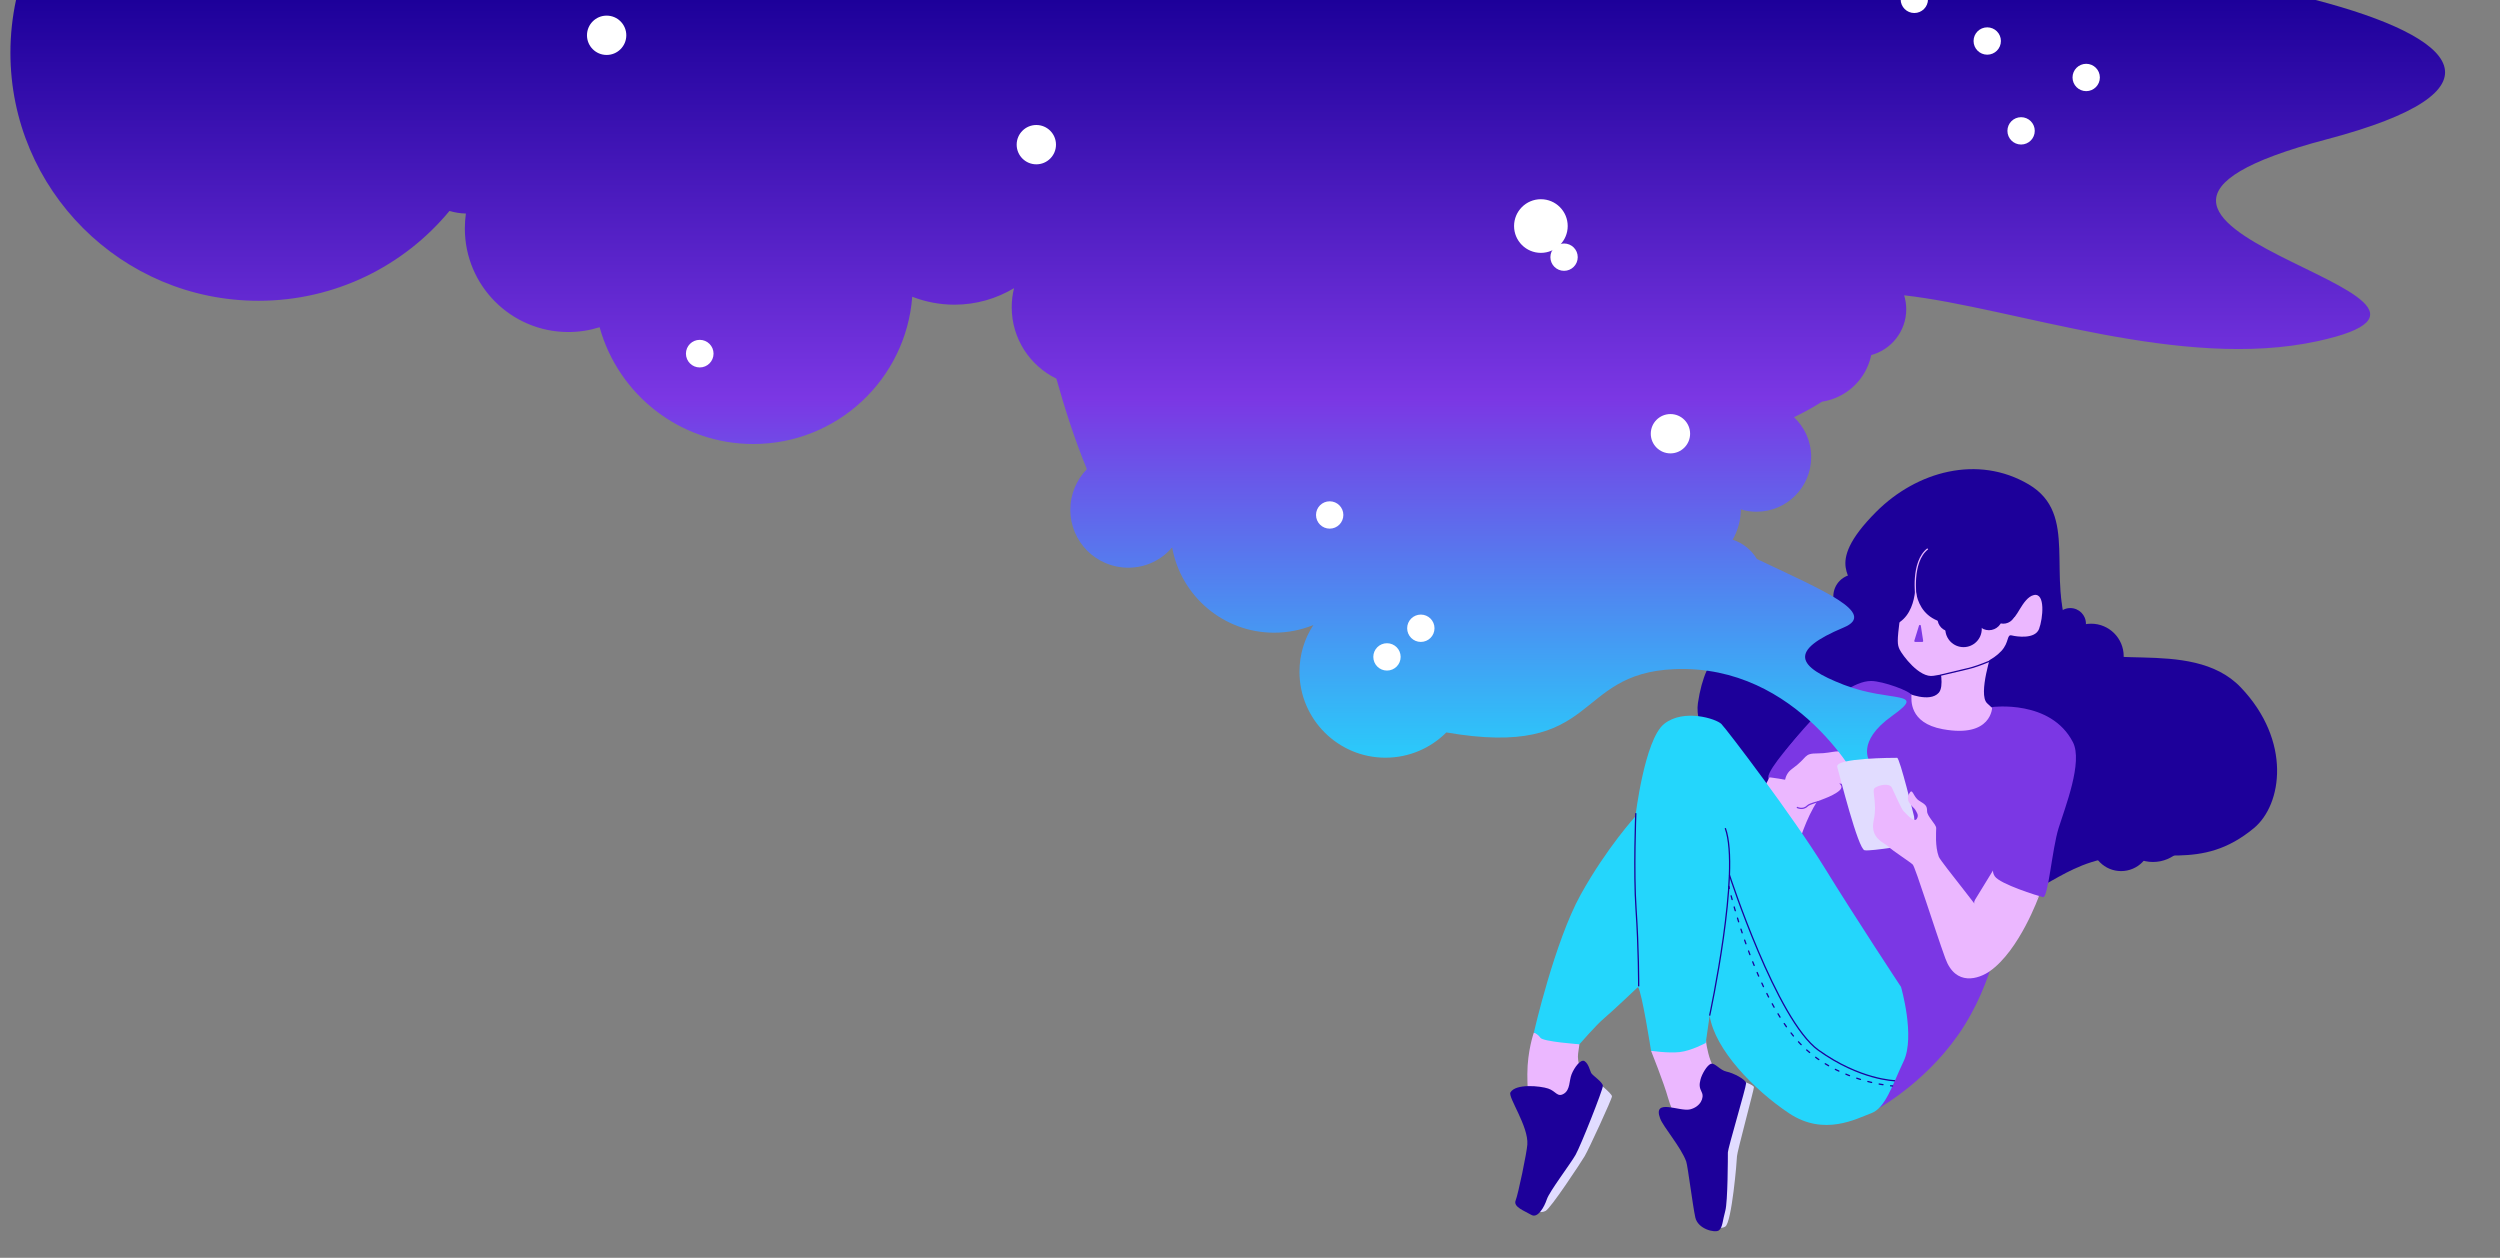 <?xml version="1.0" encoding="utf-8"?>
<!-- Generator: Adobe Illustrator 22.1.0, SVG Export Plug-In . SVG Version: 6.00 Build 0)  -->
<svg version="1.1" xmlns="http://www.w3.org/2000/svg" xmlns:xlink="http://www.w3.org/1999/xlink" x="0px" y="0px"
	 viewBox="0 0 1920 966" style="enable-background:new 0 0 1920 966;" xml:space="preserve">
<rect x="0" y="0" width="1920" height="966" fill="#808080" stroke="none"/>
<style type="text/css">
	.st0{display:none;}
	.st1{display:inline;fill:#1D009A;}
	.st2{display:inline;fill:#EBB7FF;}
	.st3{display:inline;fill:#24D6FC;}
	.st4{display:inline;fill:#7B37E4;}
	.st5{fill:#1D009A;}
	.st6{fill:#EBB7FF;}
	.st7{fill:#7B37E4;}
	.st8{fill:url(#nuage_2_);}
	.st9{fill:#E1DCFF;}
	.st10{fill:#24D6FC;}
	.st11{fill:none;stroke:#1D009A;stroke-miterlimit:10;}
	.st12{fill:none;stroke:#1D009A;stroke-linecap:round;stroke-miterlimit:10;}
	.st13{fill:none;stroke:#1D009A;stroke-linecap:round;stroke-miterlimit:10;stroke-dasharray:2.964,5.929;}
	.st14{fill:none;stroke:#EBB7FF;stroke-miterlimit:10;}
	.st15{fill:#FFFFFF;}
	.st16{fill:none;stroke:#7B37E4;stroke-miterlimit:10;}
	.st17{fill:url(#nuage_3_);}
	.st18{display:inline;}
	.st19{fill:none;stroke:#000000;stroke-miterlimit:10;}
	.st20{fill:#3B2189;}
	.st21{fill:#FC6147;}
	.st22{fill:#FF99BA;}
	.st23{fill:#54BBF0;}
	.st24{fill:#F9C248;}
	.st25{fill:#FC4F8D;}
	.st26{fill:#56EF9E;}
	.st27{fill:url(#SVGID_1_);}
	.st28{fill:none;stroke:#000000;stroke-width:6;stroke-miterlimit:10;}
</style>
<g id="Calque_2" class="st0">
</g>
<g id="modèle" class="st0">
</g>
<g id="Girl_homepage">
	<path id="cheveux_derrière_1_" class="st5" d="M1455,543c-9-8-26-49-26-49l30.3-77.7L1579,430c0,0,13,108,13,110s-30,25-30,25
		L1455,543z"/>
	<path id="Visage_1_" class="st6" d="M1445,447c0,0,16,13,14,29s-2,19,0,23s15,22,26,20s39-5,52-19c6.3-6.8,4-13,8-12s18,3,21-5
		s5-28-4-26s-14,21-17,17s11-50-4-53s-87-17-93,0S1445,447,1445,447z"/>
	<path id="cou_1_" class="st6" d="M1464,532c0,0,18,8,25,0c4.2-4.8,1-19,0-22s41-10,41-10s-11,33-4,40s10,7,10,7s-25,48-50,32
		S1464,532,1464,532z"/>
	<path id="cheveux_1_" class="st5" d="M1471,444c0,0-4,32,27,35c49.9,4.8,31.3-19.9,52-22c10.6-1.1,17.6-3.4,20,1c7,13,2,49-6,82
		c-1.3,5.4-3.8,12-7,19.2c-16,36.6-48.5,91.4-26,114.8c27,28,40.1-4,83-14c43-10,76,10,117-24c21.8-18.1,29-67-10-108
		s-118.3-7.5-131-39c-19-47,7-94-32-117s-86-10-117,21c-43.3,43.3-12.4,50.6-21,61c-42,51-104,5-116,86c-5.2,35.1,60,113,93,78
		s43-99,55-91s16-13,16-13s-40.4-26.3-16-33C1474,475,1471,444,1471,444z"/>
	<path class="st7" d="M1443,851c0,0,40-22,66-64s29-86,29-86l-95-79l-62-57c0,0-23,25-23,32s28,105,28,105L1443,851z"/>
	<polygon id="morceau_bras_1_" class="st6" points="1544,716 1527,726 1516,696 1519.3,650.1 1566,677 1566,688 	"/>
	<path id="t_shirt_1_" class="st7" d="M1371,577c0,0,40-54,66-54c8.9,0,31,8,31,11s-2.2,21.2,24,26c38,7,38-17,38-17s45-6,62,27
		c7.8,15.2-6,50-11,66s-8,54-12,53s-33-10-37-16s2-10,2-10l-19,31l-65-17L1371,577z"/>
	<path id="main_droite_1_" class="st6" d="M1396.3,578.6c11.8,0,17.2-4.5,21.8,1.8c4.5,6.3,20,16.3,18.1,20
		c-1.8,3.6-16.3,8.2-19,3.6s-12.7-0.9-13.6-2.7c-0.9-1.8,6.3-5.4,6.3-2.7c0,2.7,9.1,4.5,0.9,10c-8.2,5.4-17.2,6.3-21.8,10.9
		s-13.6,3.6-13.6,3.6s-11.8-23.6,0.9-32.6C1389.1,581.3,1384.6,578.6,1396.3,578.6z"/>
	<circle class="st5" cx="1538.5" cy="469.5" r="9.5"/>
	<circle class="st5" cx="1508" cy="483" r="14"/>
	<circle class="st5" cx="1527.5" cy="473.5" r="10.5"/>
	<circle class="st5" cx="1543.5" cy="458.5" r="8.5"/>
	<circle class="st5" cx="1498" cy="475" r="10"/>
	<circle class="st5" cx="1606" cy="504" r="25"/>
	<circle class="st5" cx="1590" cy="479" r="12"/>
	<circle class="st5" cx="1629" cy="646" r="23"/>
	<circle class="st5" cx="1653.5" cy="633.5" r="28.5"/>
	<circle class="st5" cx="1425" cy="458" r="17"/>
	<linearGradient id="nuage_2_" gradientUnits="userSpaceOnUse" x1="942.941" y1="603" x2="942.941" y2="0">
		<stop  offset="4.381747e-07" style="stop-color:#24D6FC"/>
		<stop  offset="0.492" style="stop-color:#7B37E4"/>
		<stop  offset="1" style="stop-color:#1D009A"/>
	</linearGradient>
	<path id="nuage" class="st8" d="M1780,262c-104.8,22.9-233.3-25.7-317.6-35.2c1,3.4,1.6,7,1.6,10.7c0,16.8-11.4,31-26.9,35.2
		c-3.8,18.5-18.9,32.9-37.8,35.8c-6.7,4.3-14,8.3-21.5,11.9c8.1,7.7,13.2,18.5,13.2,30.6c0,23.2-18.8,42-42,42
		c-4.2,0-8.2-0.6-12-1.8c-0.1,8.5-2.4,16.4-6.3,23.3c7.8,2.5,14.4,7.8,18.6,14.8c0.6,0.3,1.1,0.5,1.7,0.8
		c48.5,23.1,91.3,40.8,65,51.8c-43,18-36,30,0,44s65,4,37,24s-17,35-17,35l-7,18c0,0-47-93-143-89c-78.8,3.3-56.6,69.1-175.2,48.6
		c-12,12-28.5,19.4-46.8,19.4c-36.4,0-66-29.6-66-66c0-13.3,3.9-25.6,10.7-35.9c-9.3,3.8-19.5,5.9-30.2,5.9
		c-39.1,0-71.6-28.3-78.3-65.5C892.1,430,880,436,866.5,436c-24.6,0-44.5-19.9-44.5-44.5c0-12.1,4.9-23.1,12.7-31.2
		c-9.6-23.4-17.1-47-23.4-69.5C791,280.9,777,260.1,777,236c0-5.1,0.6-10,1.8-14.7c-13.4,8-29,12.7-45.8,12.7
		c-11.4,0-22.3-2.2-32.4-6.1C695.8,291.2,643,341,578.5,341c-56.3,0-103.7-38-118-89.7c-7.6,2.4-15.6,3.7-24,3.7
		c-43.9,0-79.5-35.6-79.5-79.5c0-3.9,0.3-7.8,0.8-11.5c-4.4-0.1-8.6-0.8-12.6-2c-34.9,42.2-87.7,69-146.7,69
		C93.3,231,8,145.7,8,40.5C8,26.6,9.5,13.1,12.3,0h1766.1c110.1,28.7,149.9,69.7,8.5,107C1533,174,1945,226,1780,262z"/>
	<path id="tel_1_" class="st9" d="M1470,627c0,0-11-45-13-45s-48,0-46,7s16,63,21,64s40-5,40-5L1470,627z"/>
	<path id="bras_1_" class="st6" d="M1566,688c0,0-15,42-38,58c-8.1,5.6-26,12-34-10s-23-70-25-72s-16-11-19-14s-14-6-11-20
		s-2-23,1-25s11-4,13,0s7,16,9,18s8,9,10,6s0-5-1-7s-8-6-5-12s3,2,8,5s6,4,6,8s7,10,7,13s-1,14,2,22c1.6,4.2,39,49,42,57
		S1566,688,1566,688z"/>
	<path id="cheville_droite_1_" class="st6" d="M1178,793c0,0-5,14-5,32s2,27,2,27l33-6l7-22c0,0-4-8-3-15s1-7,1-7L1178,793z"/>
	<path id="cheville_gauche_1_" class="st6" d="M1268,807c0,0,10,25,13,36s12,28,14,28s24-20,24-21s-2-29-2-29s-3-4-5-12
		s-1.7-10.1-1.7-10.1L1268,807z"/>
	<path id="morceau_bras_droit_1_" class="st6" d="M1359,597c0,0,46,5,37,18s-15,34-15,34l-30-37L1359,597z"/>
	<path id="pantalon_1_" class="st10" d="M1460,758c0,0,11,38,2,57s-14,36-25,40s-36,18-63,0s-57-49-61-75l-3,21c0,0-11,6-20,7
		s-22-1-22-1s-7-45-10-49c0,0-20,19-26,24s-19,20-19,20s-28-2-30-5s-5-4-5-4s16-70,36-106s42-60,42-60s7-59,22-71s40-4,44,0
		s55,71,79,110S1460,758,1460,758z"/>
	<path class="st9" d="M1228,832c0,0,10,8,10,10s-18,41-21,46s-26,40-30,42s-7,0-7,0L1228,832z"/>
	<path id="chaussure_droit_1_" class="st5" d="M1189,836c6,2,7,7,12,4s4-10,6-15s7-12,10-10s4,7,5,9s9,7,9,10s-17,46-21,53
		s-20,28-22,34s-7,15-12,12s-14-6-12-11s8.6-36.9,9-43c1-14-15-36.4-13-40C1164,832,1183,834,1189,836z"/>
	<path class="st9" d="M1337,830c0,0,10,3,10,5s-13,50-13,53s-4,51-9,54s-9-2-9-2L1337,830z"/>
	<path id="chaussure_gauche_1_" class="st5" d="M1298,852c8-2,11-9,9-13s-2-6-1-10s5-11,8-12s7,5,12,6s15,6,15,9s-14,50-14,53
		s0,38-2,45s-2,13-5,15s-16-1-18-10s-5.8-39.6-7-43c-4-11-17.5-26.4-20-33C1269,843,1290,854,1298,852z"/>
	<path id="trait_cou_2_" class="st11" d="M1490.5,518.5c1.8-0.4,19.4-4.6,21-5c9-2,24-9,24-9"/>
	<path class="st11" d="M1313,780c0,0,24-111,12-144"/>
	<path class="st11" d="M1256.3,624.5c0,0-1.8,45,0.2,74s2,59,2,59"/>
	<path class="st11" d="M1328.2,672c0,0,36.3,111.5,68.3,134.5s58.8,23.5,58.8,23.5"/>
	<g>
		<g>
			<path class="st12" d="M1327.8,680.8c0,0,0.1,0.5,0.3,1.5"/>
			<path class="st13" d="M1329.5,688c5.5,20.9,23.4,82.3,53,113.5c22.7,24,54.9,30.4,66.5,32"/>
			<path class="st12" d="M1452,833.9c1,0.1,1.5,0.1,1.5,0.1"/>
		</g>
	</g>
	<path class="st14" d="M1471.5,458.5c0,0-4-27,9-37"/>
	<path class="st7" d="M1473.8,480.4l-3.6,11.7c-0.1,0.5,0.2,0.9,0.7,0.9h5.4c0.4,0,0.8-0.4,0.7-0.8l-1.8-11.7
		C1475.1,479.8,1474,479.7,1473.8,480.4z"/>
	<circle class="st15" cx="1282.9" cy="333.1" r="15.1"/>
	<circle class="st15" cx="1183.4" cy="173.6" r="20.6"/>
	<circle class="st15" cx="1201.2" cy="197.5" r="10.5"/>
	<circle class="st15" cx="1065.2" cy="504.5" r="10.5"/>
	<circle class="st15" cx="1091.2" cy="482.5" r="10.5"/>
	<circle class="st15" cx="1021.2" cy="395.5" r="10.5"/>
	<circle class="st15" cx="1526.2" cy="31.5" r="10.5"/>
	<circle class="st15" cx="1552.2" cy="100.5" r="10.5"/>
	<circle class="st15" cx="1602.2" cy="59.5" r="10.5"/>
	<circle class="st15" cx="1470.2" cy="-0.5" r="10.5"/>
	<circle class="st15" cx="795.9" cy="111.1" r="15.1"/>
	<circle class="st15" cx="465.9" cy="27.1" r="15.1"/>
	<circle class="st15" cx="537.4" cy="271.6" r="10.6"/>
	<path class="st16" d="M1397.5,615.5c0,0-7.5,1.5-9.5,3.5c-3.5,3.5-8,1-8,1"/>
</g>
<g id="GRID" class="st0">
</g>
<g id="Logo">
</g>
<g id="Calque_1">
</g>
</svg>
